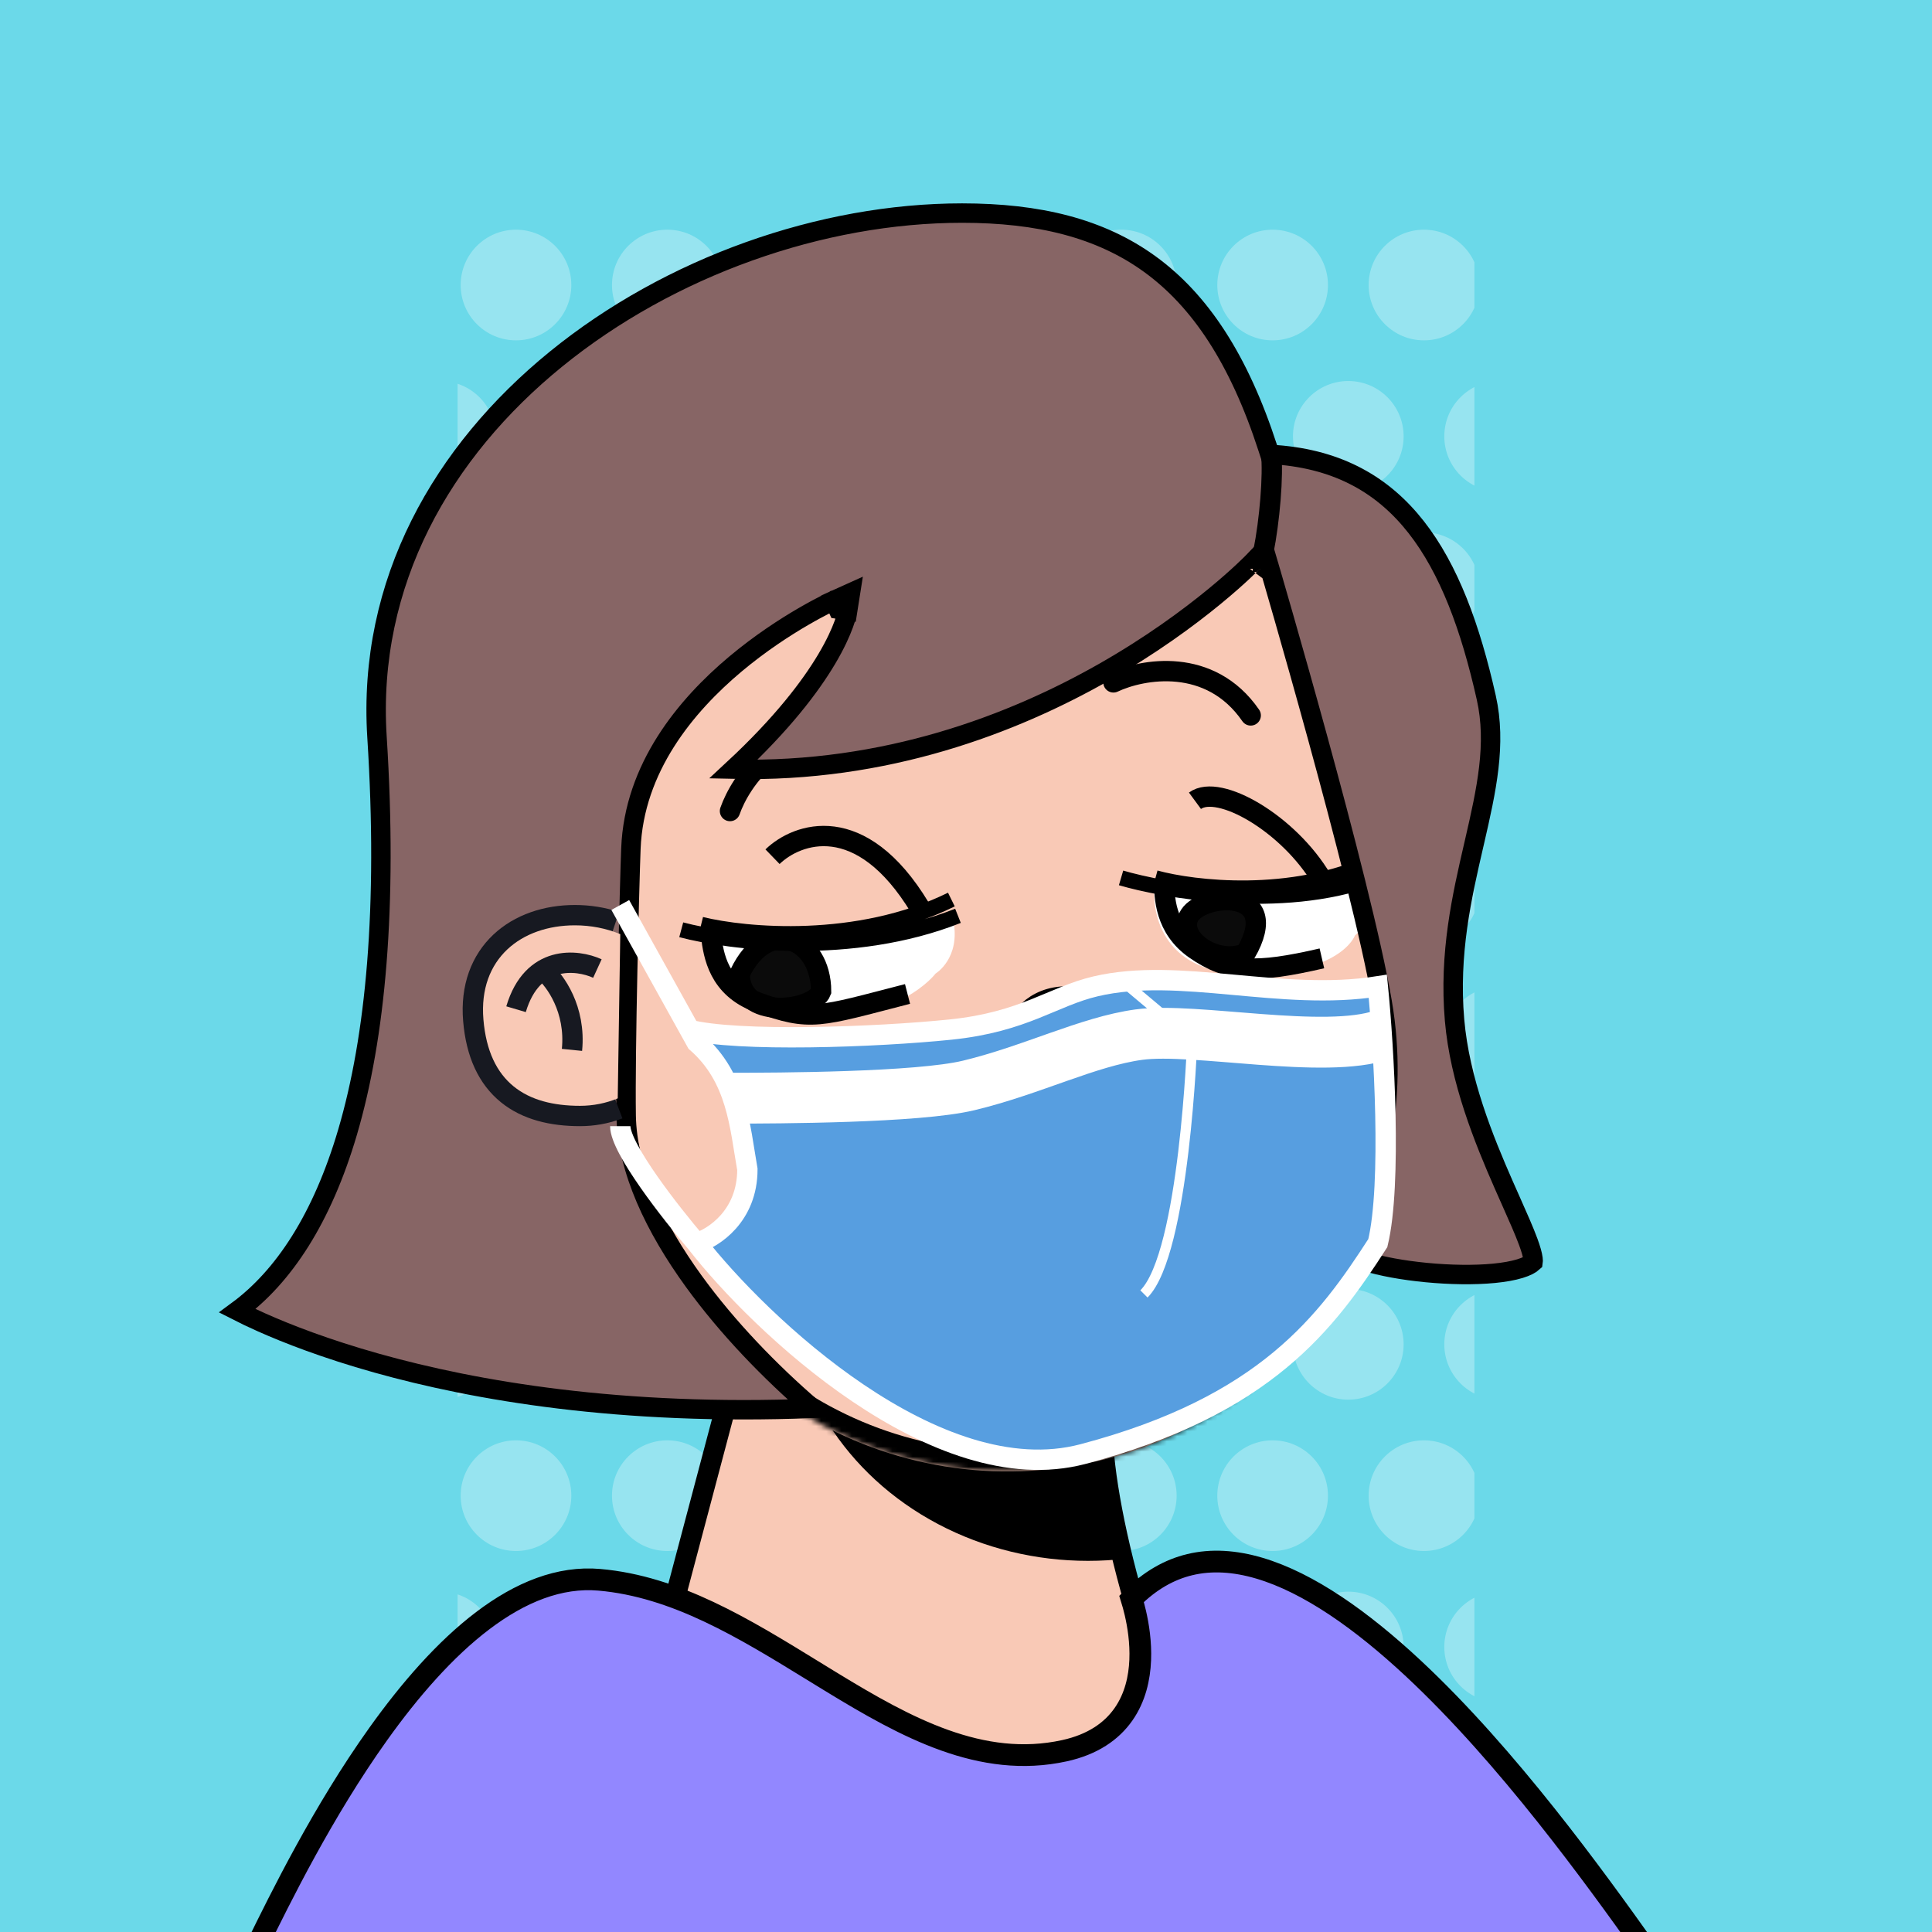<svg width="500" height="500" viewBox="0 0 380 380" fill="none" xmlns="http://www.w3.org/2000/svg"><g>  <rect width="100%" height="100%" fill="#6BD9E9" /><g clip-path="url(#clip0)"><circle cx="27.076" cy="26.295" r="10.882" fill="white" fill-opacity="0.3"/><circle cx="56.84" cy="26.295" r="10.882" fill="white" fill-opacity="0.3"/><circle cx="86.605" cy="26.295" r="10.882" fill="white" fill-opacity="0.3"/><circle cx="116.37" cy="26.295" r="10.882" fill="white" fill-opacity="0.3"/><circle cx="146.134" cy="26.295" r="10.882" fill="white" fill-opacity="0.3"/><circle cx="175.899" cy="26.295" r="10.882" fill="white" fill-opacity="0.3"/><circle cx="205.664" cy="26.295" r="10.882" fill="white" fill-opacity="0.3"/><circle cx="235.428" cy="26.295" r="10.882" fill="white" fill-opacity="0.3"/><circle cx="265.193" cy="26.295" r="10.882" fill="white" fill-opacity="0.3"/><circle cx="294.958" cy="26.295" r="10.882" fill="white" fill-opacity="0.3"/><circle cx="324.722" cy="26.295" r="10.882" fill="white" fill-opacity="0.3"/><circle cx="354.487" cy="26.295" r="10.882" fill="white" fill-opacity="0.3"/><circle cx="12.194" cy="56.06" r="10.882" fill="white" fill-opacity="0.3"/><circle cx="41.959" cy="56.06" r="10.882" fill="white" fill-opacity="0.3"/><circle cx="71.723" cy="56.06" r="10.882" fill="white" fill-opacity="0.3"/><circle cx="101.488" cy="56.06" r="10.882" fill="white" fill-opacity="0.3"/><circle cx="131.252" cy="56.06" r="10.882" fill="white" fill-opacity="0.3"/><circle cx="161.017" cy="56.06" r="10.882" fill="white" fill-opacity="0.3"/><circle cx="190.782" cy="56.06" r="10.882" fill="white" fill-opacity="0.3"/><circle cx="220.546" cy="56.06" r="10.882" fill="white" fill-opacity="0.3"/><circle cx="250.311" cy="56.06" r="10.882" fill="white" fill-opacity="0.3"/><circle cx="280.076" cy="56.06" r="10.882" fill="white" fill-opacity="0.3"/><circle cx="309.84" cy="56.06" r="10.882" fill="white" fill-opacity="0.3"/><circle cx="339.605" cy="56.06" r="10.882" fill="white" fill-opacity="0.3"/><circle cx="369.37" cy="56.06" r="10.882" fill="white" fill-opacity="0.3"/><circle cx="27.076" cy="85.824" r="10.882" fill="white" fill-opacity="0.3"/><circle cx="56.84" cy="85.824" r="10.882" fill="white" fill-opacity="0.3"/><circle cx="86.605" cy="85.824" r="10.882" fill="white" fill-opacity="0.3"/><circle cx="116.37" cy="85.824" r="10.882" fill="white" fill-opacity="0.3"/><circle cx="146.134" cy="85.824" r="10.882" fill="white" fill-opacity="0.3"/><circle cx="175.899" cy="85.824" r="10.882" fill="white" fill-opacity="0.3"/><circle cx="205.664" cy="85.824" r="10.882" fill="white" fill-opacity="0.3"/><circle cx="235.428" cy="85.824" r="10.882" fill="white" fill-opacity="0.3"/><circle cx="265.193" cy="85.824" r="10.882" fill="white" fill-opacity="0.3"/><circle cx="294.958" cy="85.824" r="10.882" fill="white" fill-opacity="0.3"/><circle cx="324.722" cy="85.824" r="10.882" fill="white" fill-opacity="0.3"/><circle cx="354.487" cy="85.824" r="10.882" fill="white" fill-opacity="0.3"/><circle cx="12.194" cy="115.589" r="10.882" fill="white" fill-opacity="0.3"/><circle cx="41.959" cy="115.589" r="10.882" fill="white" fill-opacity="0.3"/><circle cx="71.723" cy="115.589" r="10.882" fill="white" fill-opacity="0.3"/><circle cx="101.488" cy="115.589" r="10.882" fill="white" fill-opacity="0.3"/><circle cx="131.252" cy="115.589" r="10.882" fill="white" fill-opacity="0.3"/><circle cx="161.017" cy="115.589" r="10.882" fill="white" fill-opacity="0.3"/><circle cx="190.782" cy="115.589" r="10.882" fill="white" fill-opacity="0.3"/><circle cx="220.546" cy="115.589" r="10.882" fill="white" fill-opacity="0.3"/><circle cx="250.311" cy="115.589" r="10.882" fill="white" fill-opacity="0.3"/><circle cx="280.076" cy="115.589" r="10.882" fill="white" fill-opacity="0.3"/><circle cx="309.84" cy="115.589" r="10.882" fill="white" fill-opacity="0.3"/><circle cx="339.605" cy="115.589" r="10.882" fill="white" fill-opacity="0.3"/><circle cx="369.37" cy="115.589" r="10.882" fill="white" fill-opacity="0.3"/><circle cx="27.076" cy="145.354" r="10.882" fill="white" fill-opacity="0.3"/><circle cx="56.84" cy="145.354" r="10.882" fill="white" fill-opacity="0.3"/><circle cx="86.605" cy="145.354" r="10.882" fill="white" fill-opacity="0.3"/><circle cx="116.37" cy="145.354" r="10.882" fill="white" fill-opacity="0.3"/><circle cx="146.134" cy="145.354" r="10.882" fill="white" fill-opacity="0.3"/><circle cx="175.899" cy="145.354" r="10.882" fill="white" fill-opacity="0.3"/><circle cx="205.664" cy="145.354" r="10.882" fill="white" fill-opacity="0.3"/><circle cx="235.428" cy="145.354" r="10.882" fill="white" fill-opacity="0.3"/><circle cx="265.193" cy="145.354" r="10.882" fill="white" fill-opacity="0.3"/><circle cx="294.958" cy="145.354" r="10.882" fill="white" fill-opacity="0.3"/><circle cx="324.722" cy="145.354" r="10.882" fill="white" fill-opacity="0.3"/><circle cx="354.487" cy="145.354" r="10.882" fill="white" fill-opacity="0.3"/><circle cx="12.194" cy="175.118" r="10.882" fill="white" fill-opacity="0.3"/><circle cx="41.959" cy="175.118" r="10.882" fill="white" fill-opacity="0.3"/><circle cx="71.723" cy="175.118" r="10.882" fill="white" fill-opacity="0.3"/><circle cx="101.488" cy="175.118" r="10.882" fill="white" fill-opacity="0.3"/><circle cx="131.252" cy="175.118" r="10.882" fill="white" fill-opacity="0.3"/><circle cx="161.017" cy="175.118" r="10.882" fill="white" fill-opacity="0.3"/><circle cx="190.782" cy="175.118" r="10.882" fill="white" fill-opacity="0.3"/><circle cx="220.546" cy="175.118" r="10.882" fill="white" fill-opacity="0.3"/><circle cx="250.311" cy="175.118" r="10.882" fill="white" fill-opacity="0.3"/><circle cx="280.076" cy="175.118" r="10.882" fill="white" fill-opacity="0.3"/><circle cx="309.84" cy="175.118" r="10.882" fill="white" fill-opacity="0.3"/><circle cx="339.605" cy="175.118" r="10.882" fill="white" fill-opacity="0.3"/><circle cx="369.37" cy="175.118" r="10.882" fill="white" fill-opacity="0.3"/><circle cx="27.076" cy="204.883" r="10.882" fill="white" fill-opacity="0.3"/><circle cx="56.84" cy="204.883" r="10.882" fill="white" fill-opacity="0.3"/><circle cx="86.605" cy="204.883" r="10.882" fill="white" fill-opacity="0.3"/><circle cx="116.37" cy="204.883" r="10.882" fill="white" fill-opacity="0.3"/><circle cx="146.134" cy="204.883" r="10.882" fill="white" fill-opacity="0.3"/><circle cx="175.899" cy="204.883" r="10.882" fill="white" fill-opacity="0.3"/><circle cx="205.664" cy="204.883" r="10.882" fill="white" fill-opacity="0.3"/><circle cx="235.428" cy="204.883" r="10.882" fill="white" fill-opacity="0.3"/><circle cx="265.193" cy="204.883" r="10.882" fill="white" fill-opacity="0.3"/><circle cx="294.958" cy="204.883" r="10.882" fill="white" fill-opacity="0.3"/><circle cx="324.722" cy="204.883" r="10.882" fill="white" fill-opacity="0.3"/><circle cx="354.487" cy="204.883" r="10.882" fill="white" fill-opacity="0.3"/><circle cx="12.194" cy="234.647" r="10.882" fill="white" fill-opacity="0.3"/><circle cx="41.959" cy="234.647" r="10.882" fill="white" fill-opacity="0.3"/><circle cx="71.723" cy="234.647" r="10.882" fill="white" fill-opacity="0.3"/><circle cx="101.488" cy="234.647" r="10.882" fill="white" fill-opacity="0.3"/><circle cx="131.252" cy="234.647" r="10.882" fill="white" fill-opacity="0.3"/><circle cx="161.017" cy="234.647" r="10.882" fill="white" fill-opacity="0.3"/><circle cx="190.782" cy="234.647" r="10.882" fill="white" fill-opacity="0.3"/><circle cx="220.546" cy="234.647" r="10.882" fill="white" fill-opacity="0.3"/><circle cx="250.311" cy="234.647" r="10.882" fill="white" fill-opacity="0.3"/><circle cx="280.076" cy="234.647" r="10.882" fill="white" fill-opacity="0.3"/><circle cx="309.84" cy="234.647" r="10.882" fill="white" fill-opacity="0.3"/><circle cx="339.605" cy="234.647" r="10.882" fill="white" fill-opacity="0.3"/><circle cx="369.37" cy="234.647" r="10.882" fill="white" fill-opacity="0.3"/><circle cx="27.076" cy="264.412" r="10.882" fill="white" fill-opacity="0.3"/><circle cx="56.84" cy="264.412" r="10.882" fill="white" fill-opacity="0.3"/><circle cx="86.605" cy="264.412" r="10.882" fill="white" fill-opacity="0.3"/><circle cx="116.37" cy="264.412" r="10.882" fill="white" fill-opacity="0.3"/><circle cx="146.134" cy="264.412" r="10.882" fill="white" fill-opacity="0.3"/><circle cx="175.899" cy="264.412" r="10.882" fill="white" fill-opacity="0.3"/><circle cx="205.664" cy="264.412" r="10.882" fill="white" fill-opacity="0.3"/><circle cx="235.428" cy="264.412" r="10.882" fill="white" fill-opacity="0.3"/><circle cx="265.193" cy="264.412" r="10.882" fill="white" fill-opacity="0.3"/><circle cx="294.958" cy="264.412" r="10.882" fill="white" fill-opacity="0.3"/><circle cx="324.722" cy="264.412" r="10.882" fill="white" fill-opacity="0.3"/><circle cx="354.487" cy="264.412" r="10.882" fill="white" fill-opacity="0.3"/><circle cx="12.194" cy="294.177" r="10.882" fill="white" fill-opacity="0.3"/><circle cx="41.959" cy="294.177" r="10.882" fill="white" fill-opacity="0.3"/><circle cx="71.723" cy="294.177" r="10.882" fill="white" fill-opacity="0.3"/><circle cx="101.488" cy="294.177" r="10.882" fill="white" fill-opacity="0.3"/><circle cx="131.252" cy="294.177" r="10.882" fill="white" fill-opacity="0.3"/><circle cx="161.017" cy="294.177" r="10.882" fill="white" fill-opacity="0.3"/><circle cx="190.782" cy="294.177" r="10.882" fill="white" fill-opacity="0.3"/><circle cx="220.546" cy="294.177" r="10.882" fill="white" fill-opacity="0.3"/><circle cx="250.311" cy="294.177" r="10.882" fill="white" fill-opacity="0.3"/><circle cx="280.076" cy="294.177" r="10.882" fill="white" fill-opacity="0.3"/><circle cx="309.84" cy="294.177" r="10.882" fill="white" fill-opacity="0.3"/><circle cx="339.605" cy="294.177" r="10.882" fill="white" fill-opacity="0.3"/><circle cx="369.37" cy="294.177" r="10.882" fill="white" fill-opacity="0.3"/><circle cx="27.076" cy="323.941" r="10.882" fill="white" fill-opacity="0.3"/><circle cx="56.84" cy="323.941" r="10.882" fill="white" fill-opacity="0.3"/><circle cx="86.605" cy="323.941" r="10.882" fill="white" fill-opacity="0.3"/><circle cx="116.37" cy="323.941" r="10.882" fill="white" fill-opacity="0.3"/><circle cx="146.134" cy="323.941" r="10.882" fill="white" fill-opacity="0.3"/><circle cx="175.899" cy="323.941" r="10.882" fill="white" fill-opacity="0.3"/><circle cx="205.664" cy="323.941" r="10.882" fill="white" fill-opacity="0.3"/><circle cx="235.428" cy="323.941" r="10.882" fill="white" fill-opacity="0.3"/><circle cx="265.193" cy="323.941" r="10.882" fill="white" fill-opacity="0.3"/><circle cx="294.958" cy="323.941" r="10.882" fill="white" fill-opacity="0.3"/><circle cx="324.722" cy="323.941" r="10.882" fill="white" fill-opacity="0.3"/><circle cx="354.487" cy="323.941" r="10.882" fill="white" fill-opacity="0.3"/><circle cx="12.194" cy="353.706" r="10.882" fill="white" fill-opacity="0.3"/><circle cx="41.959" cy="353.706" r="10.882" fill="white" fill-opacity="0.3"/><circle cx="71.723" cy="353.706" r="10.882" fill="white" fill-opacity="0.3"/><circle cx="101.488" cy="353.706" r="10.882" fill="white" fill-opacity="0.3"/><circle cx="131.252" cy="353.706" r="10.882" fill="white" fill-opacity="0.3"/><circle cx="161.017" cy="353.706" r="10.882" fill="white" fill-opacity="0.3"/><circle cx="190.782" cy="353.706" r="10.882" fill="white" fill-opacity="0.3"/><circle cx="220.546" cy="353.706" r="10.882" fill="white" fill-opacity="0.3"/><circle cx="250.311" cy="353.706" r="10.882" fill="white" fill-opacity="0.3"/><circle cx="280.076" cy="353.706" r="10.882" fill="white" fill-opacity="0.3"/><circle cx="309.84" cy="353.706" r="10.882" fill="white" fill-opacity="0.3"/><circle cx="339.605" cy="353.706" r="10.882" fill="white" fill-opacity="0.3"/><circle cx="369.37" cy="353.706" r="10.882" fill="white" fill-opacity="0.3"/></g><defs><clipPath id="clip0"><rect width="380" height="380" fill="white" transform="translate(0.781)"/></clipPath></defs></g><g><g>  <g clip-path="url(#clip0)">  <path d="M244 362.5C229.6 342.5 218.333 303.834 217 284.5L148.5 255L120 362.5H244Z" fill="#F9C9B6" stroke="black" stroke-width="4"/>  <mask id="mask0" mask-type="alpha" maskUnits="userSpaceOnUse" x="120" y="255" width="124" height="118">  <path d="M244 372.5C229.6 352.5 218.333 303.834 217 284.5L148.5 255L120 372.5H244Z" fill="#AC6651"/>  </mask>  <g mask="url(#mask0)">  <g style="mix-blend-mode:multiply">  <ellipse cx="214" cy="253" rx="59" ry="54" fill="black"/>  </g>  </g>  <mask id="path-4-inside-1" fill="white">  <path fill-rule="evenodd" clip-rule="evenodd" d="M273.887 193.917C273.86 193.802 273.832 193.686 273.804 193.57C273.777 193.454 273.749 193.339 273.72 193.223L257.324 124.786C257.307 124.718 257.291 124.651 257.275 124.583C257.259 124.515 257.242 124.447 257.226 124.379L257.153 124.076L257.152 124.076C246.934 82.632 205.157 57.148 163.583 67.109C122.009 77.07 96.316 118.718 105.989 160.294L105.987 160.294L122.979 231.212L122.993 231.209C133.595 272.113 175.063 297.15 216.33 287.262C257.598 277.375 283.217 236.265 274.132 194.997L274.145 194.994L273.887 193.917Z"/>  </mask>  <path fill-rule="evenodd" clip-rule="evenodd" d="M273.887 193.917C273.86 193.802 273.832 193.686 273.804 193.57C273.777 193.454 273.749 193.339 273.72 193.223L257.324 124.786C257.307 124.718 257.291 124.651 257.275 124.583C257.259 124.515 257.242 124.447 257.226 124.379L257.153 124.076L257.152 124.076C246.934 82.632 205.157 57.148 163.583 67.109C122.009 77.07 96.316 118.718 105.989 160.294L105.987 160.294L122.979 231.212L122.993 231.209C133.595 272.113 175.063 297.15 216.33 287.262C257.598 277.375 283.217 236.265 274.132 194.997L274.145 194.994L273.887 193.917Z" fill="#F9C9B6"/>  <path d="M273.887 193.917L269.993 194.832L269.995 194.841L269.997 194.849L273.887 193.917ZM273.72 193.223L269.831 194.155L269.833 194.164L269.835 194.173L273.72 193.223ZM257.324 124.786L253.431 125.708L253.434 125.718L257.324 124.786ZM257.226 124.379L253.336 125.311L253.339 125.322L257.226 124.379ZM257.153 124.076L261.043 123.144L260.112 119.256L256.223 120.186L257.153 124.076ZM257.152 124.076L253.268 125.034L254.219 128.89L258.082 127.967L257.152 124.076ZM163.583 67.109L162.651 63.219L163.583 67.109ZM105.989 160.294L106.923 164.183L110.785 163.255L109.885 159.387L105.989 160.294ZM105.987 160.294L105.053 156.405L101.166 157.338L102.097 161.226L105.987 160.294ZM122.979 231.212L119.089 232.144L120.021 236.035L123.912 235.101L122.979 231.212ZM122.993 231.209L126.865 230.205L125.879 226.402L122.059 227.319L122.993 231.209ZM216.33 287.262L215.398 283.372H215.398L216.33 287.262ZM274.132 194.997L273.201 191.107L269.382 192.021L270.226 195.857L274.132 194.997ZM274.145 194.994L275.076 198.884L278.967 197.952L278.035 194.062L274.145 194.994ZM277.781 193.003C277.752 192.881 277.723 192.76 277.694 192.638L269.915 194.502C269.941 194.612 269.967 194.722 269.993 194.832L277.781 193.003ZM277.694 192.638C277.665 192.517 277.636 192.395 277.606 192.274L269.835 194.173C269.861 194.282 269.888 194.392 269.915 194.502L277.694 192.638ZM253.434 125.718L269.831 194.155L277.61 192.291L261.213 123.854L253.434 125.718ZM261.216 123.864C261.199 123.794 261.182 123.722 261.165 123.651L253.385 125.515C253.401 125.579 253.416 125.643 253.431 125.708L261.216 123.864ZM261.165 123.651C261.148 123.58 261.131 123.509 261.113 123.437L253.339 125.322C253.354 125.386 253.37 125.45 253.385 125.515L261.165 123.651ZM253.263 125.008L253.336 125.311L261.116 123.447L261.043 123.144L253.263 125.008ZM258.082 127.967L258.084 127.966L256.223 120.186L256.222 120.186L258.082 127.967ZM261.036 123.119C250.292 79.54 206.365 52.745 162.651 63.219L164.515 70.999C203.949 61.551 243.576 85.723 253.268 125.034L261.036 123.119ZM162.651 63.219C118.937 73.692 91.922 117.484 102.093 161.2L109.885 159.387C100.71 119.952 125.081 80.447 164.515 70.999L162.651 63.219ZM106.921 164.183L106.923 164.183L105.055 156.404L105.053 156.405L106.921 164.183ZM126.869 230.28L109.877 159.362L102.097 161.226L119.089 232.144L126.869 230.28ZM122.059 227.319L122.045 227.322L123.912 235.101L123.926 235.098L122.059 227.319ZM119.121 232.212C130.269 275.223 173.87 301.548 217.262 291.152L215.398 283.372C176.255 292.751 136.921 269.003 126.865 230.205L119.121 232.212ZM217.262 291.152C260.654 280.756 287.592 237.53 278.039 194.137L270.226 195.857C278.843 235 254.542 273.994 215.398 283.372L217.262 291.152ZM273.213 191.104L273.201 191.107L275.064 198.887L275.076 198.884L273.213 191.104ZM269.997 194.849L270.255 195.926L278.035 194.062L277.777 192.985L269.997 194.849Z" fill="black" mask="url(#path-4-inside-1)"/>  </g>  <defs>  <clipPath id="clip0">  <rect width="200" height="320" fill="white" transform="translate(90 43)"/>  </clipPath>  </defs></g></g><g><path d="M219 134.214C224.667 131.548 238 129.114 246 140.714" stroke="black" stroke-width="4" stroke-linecap="round"/><path d="M143.579 159.521C145.65 153.61 153.261 142.396 167.142 144.822" stroke="black" stroke-width="4" stroke-linecap="round"/></g><g><path d="M157.5 200.5C141.9 200.1 139.667 188.333 140.5 182.5C143.3 184.5 174.5 181.833 187.5 181C189 188.5 184 191.5 184 191.5C184 191.5 177 201 157.5 200.5Z" fill="white"/><path d="M244.15 191.5C228.55 191.1 226.317 179.333 227.15 173.5C229.95 175.5 256.5 173.833 269.5 173C271 180.5 266.5 184 266.5 184C266.5 184 263.65 192 244.15 191.5Z" fill="white"/><path d="M145.5 191.5C151 180 161.5 184.5 161.5 195C160.086 198.775 145.5 201 145.5 191.5Z" fill="#0B0B0B" stroke="black" stroke-width="4"/><path d="M133.991 182.875C143.464 185.401 167.611 188.389 188.422 180.13M137.914 181.823C146.638 183.971 168.693 185.998 187.123 176.93" stroke="black" stroke-width="3"/><path d="M151.946 168.504C156.762 163.84 169.299 159.311 180.917 178.5M139.857 183.971C140.332 187.947 141.347 194.317 149.085 197.166C159.5 201 161 200 178.5 195.5" stroke="black" stroke-width="4"/><path d="M234 180C236.726 175.718 252.5 174.5 245 187.5C239 190 231.274 184.282 234 180Z" fill="#0B0B0B" stroke="black" stroke-width="4"/><path d="M220.5 172.671C228.676 175.077 251.875 179.384 270.144 172.671M227.271 172.671C234.804 174.731 253.926 176.985 270.144 169.515" stroke="black" stroke-width="3"/><path d="M235.034 157.5C239.732 154.05 253.5 162 260 173M229 173C228.942 176.48 229.15 182.604 235.034 186.699C241.671 191.318 247 191.5 260 188.5" stroke="black" stroke-width="4"/></g><g><path d="M323.366 382.863H50.456C50.491 382.793 50.526 382.722 50.56 382.651C55.105 373.395 63.49 356.319 74.403 341.041C80.596 332.37 87.53 324.387 94.942 318.772C102.354 313.156 110.061 310.04 117.892 310.726C132.946 312.043 146.355 320.285 159.817 328.56C161.092 329.344 162.368 330.129 163.646 330.908C178.131 339.735 193.005 347.931 209.365 344.345C214.899 343.131 218.629 340.535 220.976 337.18C223.29 333.873 224.122 330.029 224.266 326.517C224.41 322.999 223.871 319.674 223.311 317.256C223.049 316.126 222.779 315.179 222.564 314.484C226.189 310.835 230.027 308.71 233.989 307.753C238.284 306.716 242.876 307.016 247.707 308.445C257.437 311.323 267.847 318.697 278.007 328.179C296.621 345.552 313.7 369.323 323.366 382.863Z" fill="#9287FF" stroke="black" stroke-width="4.274"/></g><g><path d="M216.047 259.892C226.884 257.931 233.233 245.955 231.025 233.754C228.817 221.553 218.674 212.563 207.837 214.524C197 216.485 190.651 228.461 192.859 240.662C195.067 252.863 205.21 261.853 216.047 259.892Z" fill="black" stroke="black" stroke-width="3.591"/><mask id="mask0" mask-type="alpha" maskUnits="userSpaceOnUse" x="194" y="216" width="36" height="43"><ellipse cx="211.942" cy="237.208" rx="17.598" ry="21.257" transform="rotate(-10.258 211.942 237.208)" fill="#171921"/></mask><g mask="url(#mask0)"><ellipse cx="215.202" cy="255.22" rx="20.205" ry="18.305" transform="rotate(-10.258 215.202 255.22)" fill="#FC909F"/></g></g><g><path d="M199.245 205.716C199.317 201.351 202.51 196.612 208.672 196.036C214.834 195.459 219.209 199.591 219.156 202.865" stroke="black" stroke-width="4"/></g><g><path d="M164.836 119.819C164.051 118.078 164.05 118.078 164.049 118.078L164.047 118.079L164.039 118.083L164.014 118.094C163.993 118.104 163.963 118.118 163.924 118.136C163.889 118.152 163.847 118.171 163.799 118.194C163.739 118.222 163.669 118.255 163.59 118.293C163.301 118.431 162.882 118.635 162.351 118.904C161.29 119.443 159.782 120.242 157.971 121.295C154.355 123.398 149.514 126.527 144.627 130.626C134.911 138.776 124.704 151.03 124.09 166.926C123.825 173.765 122.97 206.806 123.161 219.433C123.322 230.065 128.824 241.481 136.457 252.008C143.108 261.18 151.507 269.857 159.831 277.008C122.066 278.501 93.455 273.546 74.12 268.121C64.037 265.292 56.473 262.334 51.447 260.094C49.459 259.208 47.869 258.434 46.675 257.825C55.77 251.141 63.357 239.682 68.363 222.675C73.853 204.024 76.287 178.554 74.151 144.963C72.216 114.525 87.008 88.809 109.359 70.629C131.734 52.43 161.549 41.911 189.237 41.911C204.22 41.911 216.376 44.845 226.176 51.962C235.979 59.081 243.667 70.562 249.362 88.132L249.757 89.352L251.035 89.448C263.411 90.386 272.114 95.488 278.531 103.662C285.017 111.924 289.239 123.422 292.335 137.232C294.375 146.332 292.389 155.311 290.001 165.651L289.889 166.133C287.552 176.25 284.951 187.505 286.095 200.666C287.125 212.51 291.852 224.135 295.782 233.074C296.286 234.222 296.775 235.321 297.242 236.368C298.616 239.455 299.792 242.096 300.585 244.253C301.117 245.698 301.424 246.79 301.522 247.566C301.572 247.963 301.555 248.168 301.541 248.254C301.096 248.665 300.272 249.12 298.956 249.522C297.587 249.94 295.863 250.248 293.881 250.442C289.92 250.828 285.138 250.738 280.543 250.296C275.941 249.853 271.637 249.067 268.622 248.108C267.091 247.622 266.033 247.134 265.436 246.711C265.344 246.646 265.274 246.591 265.221 246.546C265.594 245.259 266.131 243.723 266.752 241.949C269.947 232.824 275.347 217.398 271.855 197.08C269.765 184.924 264.189 163.457 259.161 145.11C256.643 135.919 254.254 127.483 252.495 121.344C251.615 118.275 250.893 115.78 250.391 114.052C250.139 113.187 249.943 112.515 249.81 112.058L249.657 111.538L249.618 111.405L249.608 111.372L249.606 111.363L249.605 111.361C249.605 111.361 249.605 111.36 247.772 111.899L249.605 111.36L248.676 108.201L246.395 110.575L246.394 110.575L246.39 110.579L246.371 110.599C246.352 110.618 246.324 110.647 246.285 110.687C246.207 110.766 246.087 110.886 245.927 111.044C245.606 111.361 245.123 111.83 244.481 112.429C243.198 113.627 241.285 115.343 238.783 117.394C233.778 121.498 226.427 126.938 217.067 132.257C199.249 142.382 174.216 152.037 144.245 151.29C153.86 142.359 159.391 135.018 162.561 129.701C164.328 126.736 165.359 124.403 165.954 122.778C166.251 121.965 166.439 121.331 166.555 120.884C166.613 120.66 166.652 120.484 166.679 120.356C166.692 120.292 166.702 120.24 166.71 120.2C166.713 120.18 166.716 120.163 166.719 120.149L166.722 120.131L166.723 120.124L166.723 120.12C166.724 120.119 166.724 120.117 164.836 119.819ZM164.836 119.819L164.051 118.078L167.275 116.623L166.724 120.117L164.836 119.819ZM265.067 246.388C265.07 246.388 265.082 246.402 265.096 246.428C265.072 246.401 265.065 246.388 265.067 246.388Z" fill="#876565" stroke="black" stroke-width="3.822"/><path d="M250 89C250.5 93.5 249.7 102.5 248.5 108.5" stroke="black" stroke-width="4"/></g><g><path d="M120.5 183.176C118.17 182.408 115.655 182 113.08 182C102.587 182 94.08 188.5 95.08 200.5C96.122 213 103.587 217.5 114.08 217.5C115.248 217.5 116.391 217.397 117.5 217.201C118.711 216.987 119.881 216.661 121 216.235" stroke="#171921" stroke-width="8"/><path d="M121.5 216.036C119.22 216.979 116.713 217.5 114.08 217.5C103.587 217.5 96.122 213 95.08 200.5C94.08 188.5 102.587 182 113.08 182C116.217 182 119.267 182.606 122 183.73L121.5 216.036Z" fill="#F9C9B6"/><path d="M117.5 190.5C113.5 188.667 104.7 187.7 101.5 198.5" stroke="#171921" stroke-width="4"/><path d="M107 191C109.167 192.833 113.3 198.5 112.5 206.5" stroke="#171921" stroke-width="4"/></g><g><path d="M137 205L135.651 202.572C145.404 204.981 172.641 203.985 187 202.5C201.5 201 207 196 215.5 194C232 190.118 252 197 271 194C272.167 205.667 273.8 232.9 271 244.5C261 260 249 276.5 213 286C184.2 293.6 149.333 260.333 137 244.5C140.333 243.5 147 239.2 147 230C145.5 221.5 145 212 137 205Z" fill="#579EE0"/><path d="M122 178L137 205C145 212 145.5 221.5 147 230C147 239.2 140.333 243.5 137 244.5M137 244.5C132 238.667 122 225.9 122 221.5M137 244.5C149.333 260.333 184.2 293.6 213 286C249 276.5 261 260 271 244.5C273.8 232.9 272.167 205.667 271 194C252 197 232 190.118 215.5 194C207 196 201.5 201 187 202.5C172.5 204 144.87 205 135.37 202.5" stroke="white" stroke-width="4"/><path d="M143.5 216C153 216 180.5 215.9 190.5 213.5C203 210.5 213.981 204.866 224 203.5C235 202 260.5 207.5 272 203.5" stroke="white" stroke-width="10"/><path d="M222 194L234.5 204.5C234.5 204.5 233 246.5 225 254.5" stroke="white" stroke-width="2"/></g></svg>